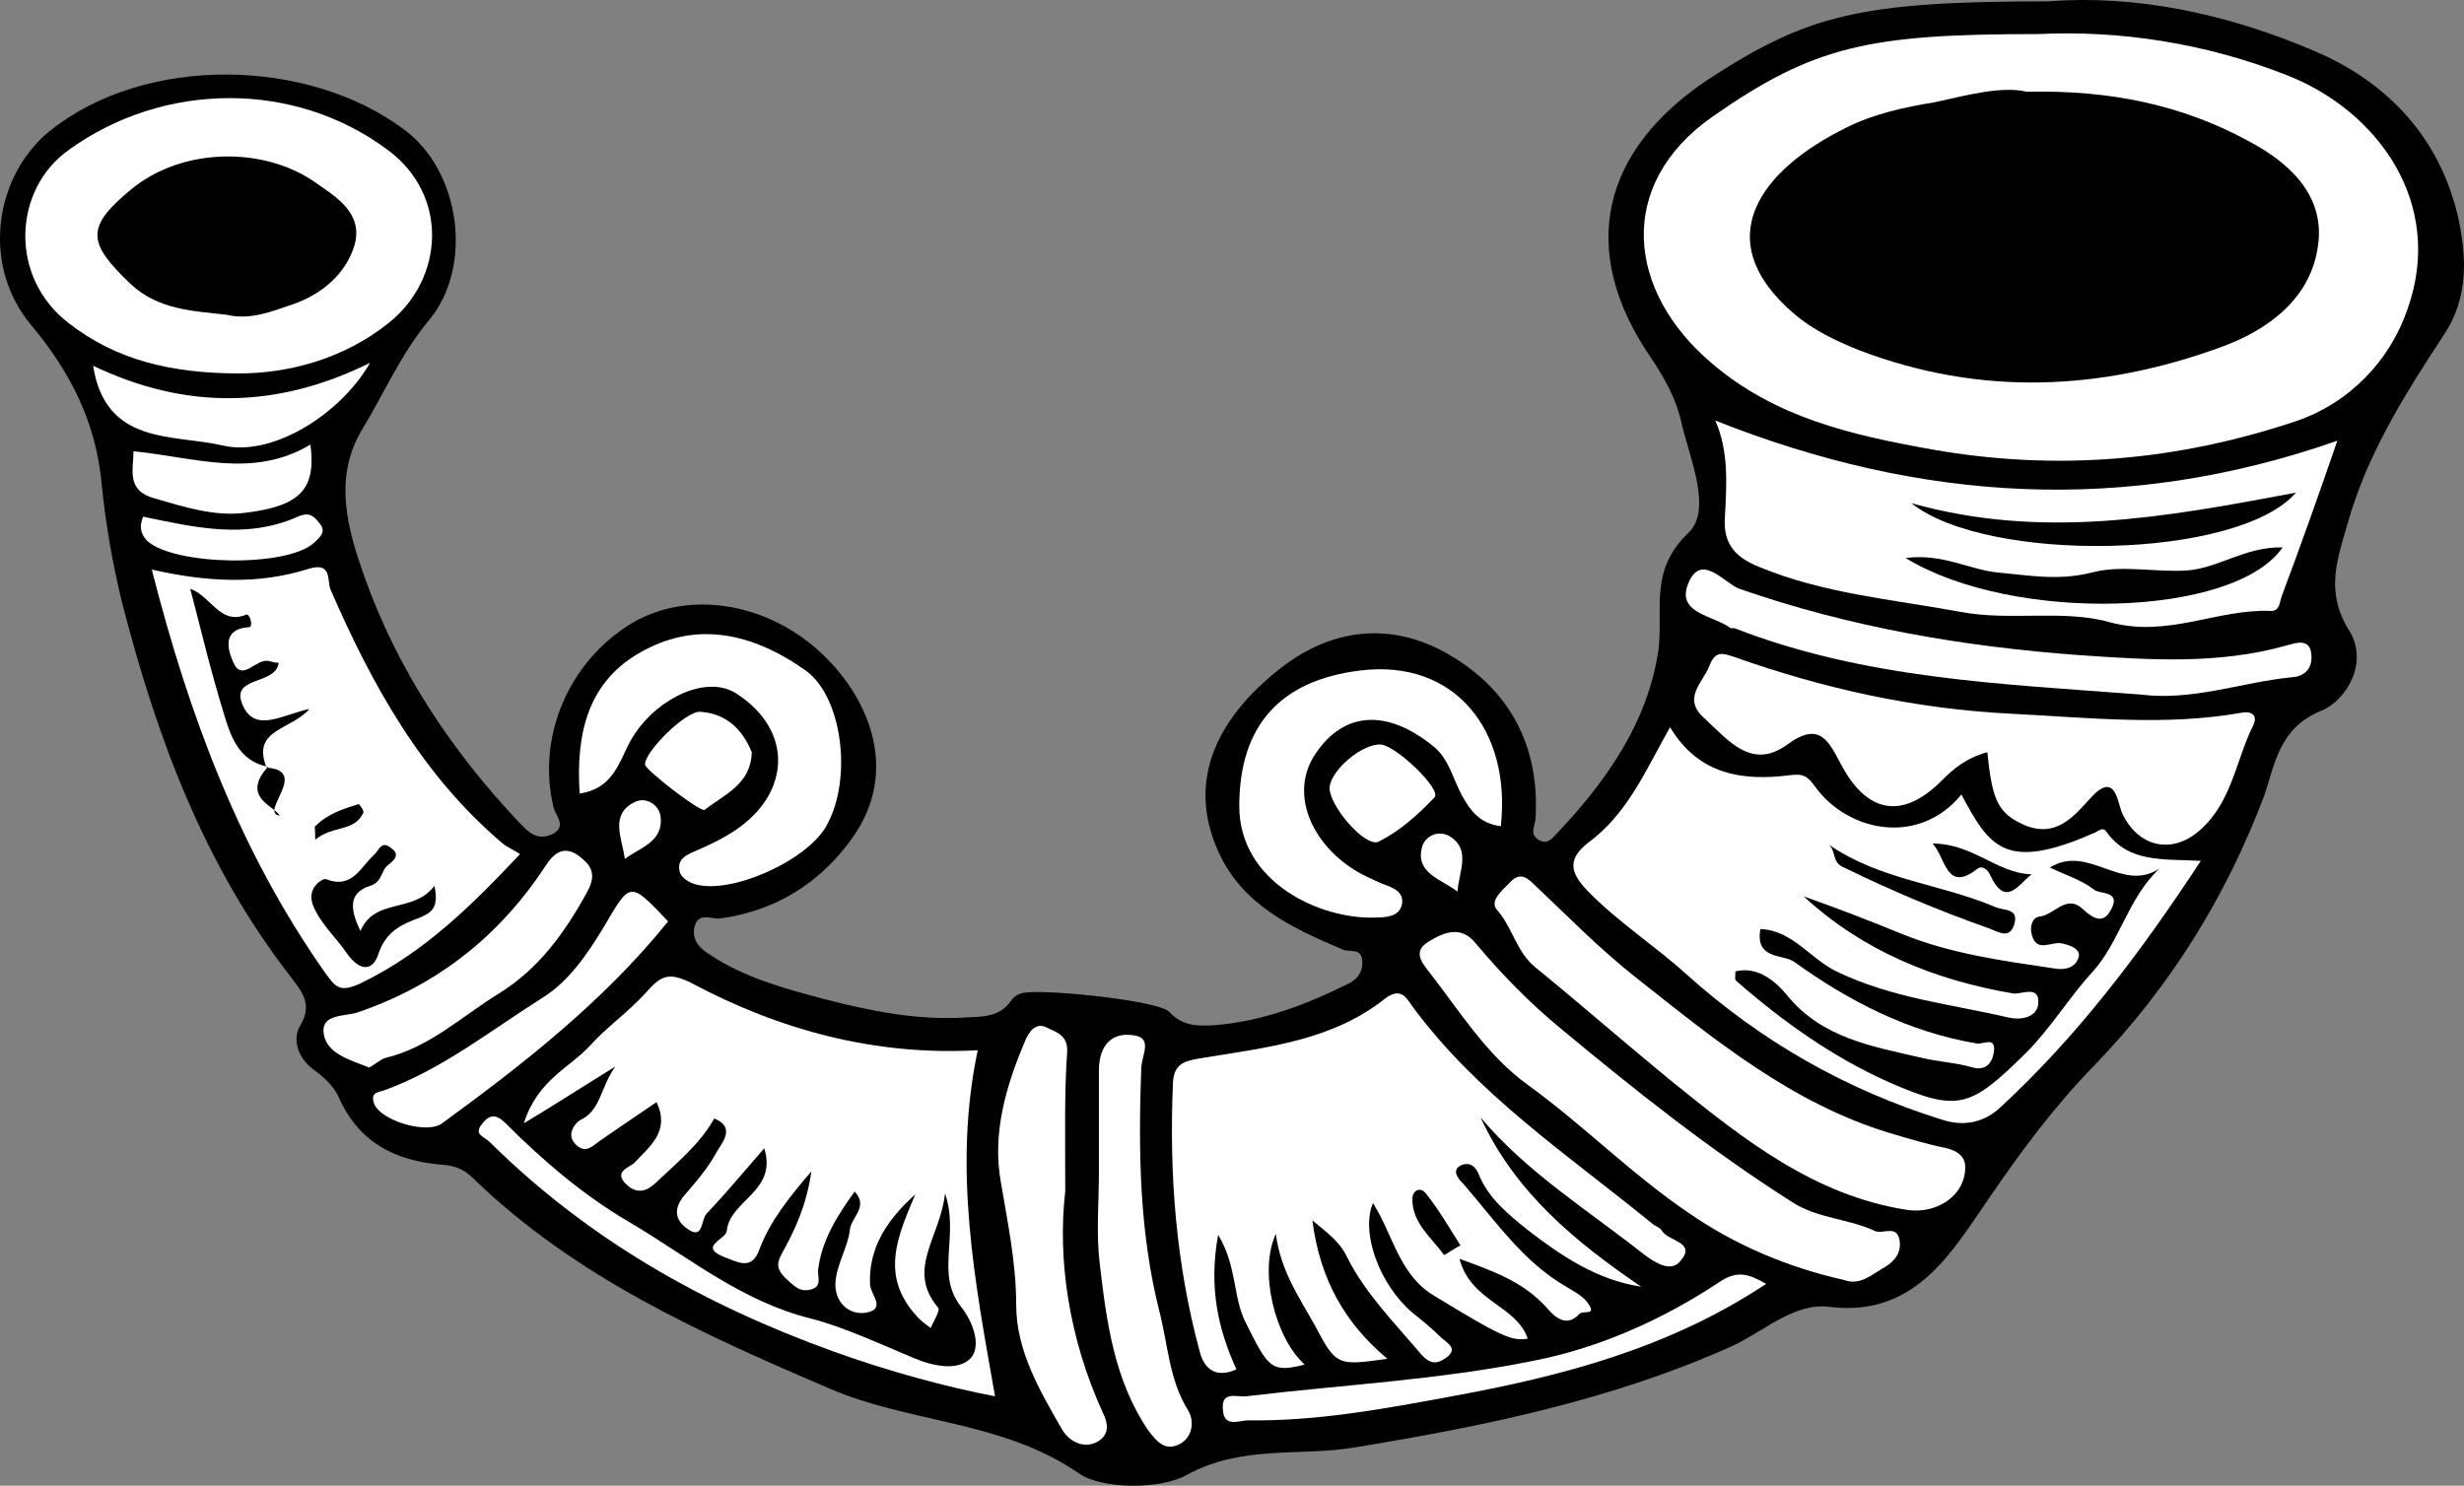 <?xml version="1.0" encoding="UTF-8" standalone="no"?>
<svg
   xmlns:dc="http://purl.org/dc/elements/1.1/"
   xmlns:cc="http://creativecommons.org/ns#"
   xmlns:rdf="http://www.w3.org/1999/02/22-rdf-syntax-ns#"
   xmlns:svg="http://www.w3.org/2000/svg"
   xmlns="http://www.w3.org/2000/svg"
   xmlns:sodipodi="http://sodipodi.sourceforge.net/DTD/sodipodi-0.dtd"
   xmlns:inkscape="http://www.inkscape.org/namespaces/inkscape"
   inkscape:version="1.0 (4035a4f, 2020-05-01)"
   height="154.544"
   width="256.254"
   sodipodi:docname="bugle-horn.svg"
   xml:space="preserve"
   viewBox="0 0 256.254 154.544"
   y="0px"
   x="0px"
   id="Layer_1"
   version="1.1"><rect x="0" y="0" width="256.254" height="154.544" fill="#808080" stroke="none"/><defs
   id="defs9315" /><sodipodi:namedview
   inkscape:current-layer="Layer_1"
   inkscape:window-maximized="0"
   inkscape:window-y="25"
   inkscape:window-x="0"
   inkscape:cy="122.94259"
   inkscape:cx="131.18417"
   inkscape:zoom="2.52"
   fit-margin-bottom="0"
   fit-margin-right="0"
   fit-margin-left="0"
   fit-margin-top="0"
   showgrid="false"
   id="namedview9313"
   inkscape:window-height="480"
   inkscape:window-width="820"
   inkscape:pageshadow="2"
   inkscape:pageopacity="0"
   guidetolerance="10"
   gridtolerance="10"
   objecttolerance="10"
   borderopacity="1"
   bordercolor="#666666"
   pagecolor="#ffffff" />
<style
   id="style9230"
   type="text/css">
  .st0{fill:#FFFFFF;}
  .st1{fill:#000000;}
</style>
<g
   transform="translate(-18.816,-77.057)"
   id="g9310">
	<g
   id="g9308">
		<path
   id="path9232"
   d="m 231.8,77.2 c 9,-0.7 18.5,1.2 27.8,5.2 7.7,3.3 12.9,9.1 14.8,17 0.9,4 1.3,8.5 -1.5,12.6 -4,6.1 -7.9,12.3 -9.9,19.4 -1.1,3.8 -2.4,7.2 0.1,11.2 2.1,3.3 -0.2,7.3 -2.9,8.4 -4.4,1.8 -4.8,5.6 -5.9,8.8 -4,10.6 -9.8,19.9 -17.6,28 -4.2,4.3 -7.7,9 -11.1,14 -3.7,5.3 -7.5,12.3 -16.5,11.2 -3.7,-0.5 -6.9,2.6 -10.2,4.1 -12.5,5.6 -25.7,8.3 -39.1,10.5 -5.8,1 -11.8,-0.3 -17.6,2.9 -2.7,1.5 -8.8,1.5 -11.2,-0.2 -8,-5.5 -17.6,-5.2 -25.9,-8.8 -13.3,-5.7 -26.5,-11.6 -37.1,-21.9 -1,-1 -2,-1.3 -3.3,-1.4 -4.8,-0.4 -8.6,-2.3 -10.7,-7.1 -0.5,-1.1 -1.6,-2.1 -2.6,-2.8 -1.6,-1.2 -2.2,-3.1 -1.4,-4.5 1.4,-2.3 0.2,-3.6 -1,-5.2 -9,-11.6 -13.9,-24.9 -17.5,-38.9 -1,-4.1 -1.7,-8.2 -2.1,-12.2 -0.6,-6.6 -3.3,-11.8 -7.4,-16.7 -5.2,-6.3 -3.7,-15.6 2.1,-20.2 9.8,-7.8 26.6,-7.6 36.7,-0.1 5.9,4.3 7.3,14.3 2.6,19.9 -2.9,3.5 -4.6,7.5 -6.9,11.3 -3.1,5.1 -1.5,10.5 0.2,15.3 3.4,9.6 9,18.1 16.1,25.6 0.9,0.9 1.7,1.9 3.3,1.3 1.8,-0.8 0.5,-2 0.3,-2.8 -1.8,-7.3 1.5,-15.2 8.1,-19.2 5.7,-3.4 13.6,-2.3 19.3,2.7 5.2,4.6 8.8,12.5 3.6,19.7 -3.3,4.6 -7.9,7.5 -13.7,8.3 -0.9,0.1 -2.4,-0.8 -2.7,1.1 -0.2,1.4 0.9,2.2 1.7,2.7 3.6,2.4 7.8,3.5 11.9,4.6 4.7,1.2 9.5,2.2 14.5,1.9 1.9,-0.1 3.7,0 4.9,-1.8 0.2,-0.3 0.6,-0.6 1,-0.7 1.5,-0.6 14.3,0.7 15.4,1.9 1.4,1.5 2.9,1.5 4.7,1.4 5.1,-0.4 9.7,-2.2 14.1,-4.4 0.7,-0.4 1.3,-1 1.3,-2.1 0,-1.7 -1.4,-1 -2.1,-1.4 -5.2,-2.2 -10.4,-4.6 -12.9,-10.2 -3.4,-7.6 0.2,-14 6.2,-18.8 5.4,-4.4 11.8,-5.2 17.9,-1.6 6.3,3.7 9.4,9.6 8.9,17.1 -0.1,0.8 -0.6,1.5 0.3,2.1 0.6,0.4 1.1,0.2 1.5,-0.2 5.4,-5.6 9.9,-11.9 11,-19.6 0.5,-4.2 -1,-8.2 3.1,-12.1 2.5,-2.4 0.2,-7.6 -0.7,-11.4 -0.5,-2.4 -1.7,-4.6 -3.1,-6.7 -7.9,-11.4 -5.1,-21.8 5.9,-29.1 10.3,-6.7 15.7,-8.1 35.3,-8.1 z"
   class="st1" />
		<path
   id="path9234"
   d="m 230.8,80.6 c 8.4,-0.4 17.3,0.9 25.9,4.3 9.4,3.7 16.4,13.3 12.5,24.3 -1.8,5.3 -6,9.8 -11.7,11.7 -12.3,4.1 -24.8,5.2 -37.8,2.9 -8.4,-1.5 -16.2,-3.3 -22.8,-8.9 -8.9,-7.5 -10.1,-18.6 0,-25.7 10.6,-7.4 16.3,-8.6 33.9,-8.6 z"
   class="st0" />
		<path
   id="path9236"
   d="m 172.8,193.3 c 3.6,7.8 9.8,12.9 16.7,17.6 -4.6,-0.7 -8.3,-3.2 -11.8,-5.9 -2,-1.6 -4.1,-3.3 -5.1,-5.8 -0.5,-1.2 -1.3,-1.2 -1.9,-0.9 -1.1,0.6 0.1,1.7 0.3,1.9 3.3,3.8 6.2,8.1 10.7,10.7 1,0.6 2,1.1 2.5,2.1 0.4,0.8 -0.7,0.4 -1.1,0.7 -1.5,1.7 -2.9,0 -3.5,-0.7 -2.4,-2.6 -5.4,-3.7 -9,-5 1.2,4.5 5.9,4.8 7.1,8.3 -1.7,0.3 -2.9,-0.3 -9.8,-4.5 -3.6,-2.2 -4.2,-6.3 -6.3,-9.6 -1.3,3.1 0.7,8.5 4.1,11.4 1,0.8 2,1.6 2.9,2.5 0.6,0.6 2,1.2 0.6,2.2 -0.9,0.6 -1.6,0.8 -2.7,-0.5 -2.7,-3.2 -5.7,-6.2 -7.6,-10 -0.7,-1.5 -1.9,-2.4 -3.6,-3.8 0.8,6.2 3.4,10.7 7.8,14.4 -5.1,0.7 -5.3,0.8 -7.5,-3.4 -1.6,-2.9 -3.6,-5.7 -4.1,-9.6 -1.8,3.9 -0.1,10.8 3,13.6 -3.5,0.9 -3.8,0.3 -6.1,-4.3 -1.4,-2.7 -0.9,-5.9 -2.9,-9.2 -1,5.5 0,9.8 1.9,14 -2,0.9 -3.3,0.1 -3.8,-1.8 -2.5,-9.2 -3.2,-18.5 -2.8,-28 0.1,-2.1 1.3,-2.3 3.1,-2.6 6.7,-1.1 13.5,-1.8 19,-6.2 1.5,-1.1 2.1,-0.2 2.7,0.7 6.8,9.3 16.3,15.6 25,22.7 0.3,0.3 0.8,0.4 1,0.7 0.6,1.2 3.7,1.2 2,3.2 -1,1.3 -2.7,0.2 -4,-0.8 -5.7,-4.5 -12,-8.4 -16.8,-14.1 z"
   class="st0" />
		<path
   id="path9238"
   d="m 192.5,152.7 c 3,5 7.6,5.6 12.4,5 1.5,-0.2 1.9,0.1 2.7,1.2 3.4,4.7 10.8,6.2 15.2,0.8 2.9,5.4 4.5,8.1 13.8,4 0.5,-0.2 0.9,-0.7 1.3,-0.1 2.3,3.2 5.8,2.8 9.8,3 -6.3,9.6 -12.8,18.2 -20.8,25.6 -1.7,1.6 -3.8,2.1 -6.2,1.3 -9.9,-3.1 -18.7,-8.1 -26.5,-15.1 -3.3,-3 -7.1,-5.4 -10.3,-8.7 -1.7,-1.8 -2.2,-3.2 0.1,-5 4.1,-3 6,-7.6 8.5,-12 z"
   class="st0" />
		<path
   id="path9240"
   d="m 117.1,201.2 c -0.5,4.6 -4.1,7.9 -0.7,11.9 0.2,0.3 -0.5,1.4 -0.8,2.1 -0.5,-0.4 -1.1,-0.8 -1.5,-1.3 -3.8,-4.2 -1.9,-8.3 -0.1,-12.6 -2.8,2.5 -4.9,5.5 -4.7,9.4 0.1,1.1 1.7,2.5 -0.4,2.9 -1.9,0.3 -3.3,-1.2 -3.2,-3.1 0.1,-1.9 1.3,-3.7 1.5,-5.5 0.1,-1.3 2,-2.4 0.5,-4 -1.8,2.5 -3.4,5 -3.8,8.1 -0.1,0.7 0.5,1.8 -0.8,2.1 -1.2,0.3 -1.8,-0.5 -2.6,-1.2 -0.8,-0.8 -1,-1.4 -0.4,-2.5 1.4,-2.5 2.6,-5.1 3.1,-8.6 -2.4,2.8 -4.3,5.2 -5.4,8.1 -0.8,2.3 -2.3,1.3 -3.7,0.8 -2.7,-1.1 0.2,-1.8 0.3,-2.7 0.3,-3.2 5.3,-4.1 3.9,-8.6 -2.1,2.4 -4,4.7 -6,6.8 -0.6,0.6 -0.3,2.9 -2.1,1.5 -1.2,-0.9 -1.3,-2 -0.3,-3.3 1.3,-1.5 2.6,-3 3.5,-4.7 0.6,-1 1.9,-2.5 -0.3,-3.4 -1.5,2.7 -4,4.7 -6.2,6.8 -1,0.9 -2,1 -3,0 -1.3,-1.3 0.4,-1.7 0.9,-2.2 1.7,-1.8 3.7,-3.3 2.3,-6.3 -1.9,1.3 -4,2.7 -6,4.1 -0.8,0.6 -1.5,1.3 -2.5,0.2 -1,-1.1 0.3,-2.3 0.5,-2.4 2.2,-1 2.1,-3.3 3.7,-5.6 -3.4,2.1 -6,3.8 -9.5,5.9 1.4,-4.5 4.8,-5.8 6.9,-8.1 1.7,-1.9 4,-3.5 5.8,-5.5 1.5,-1.7 2.3,-2.2 4.7,-1 9.2,4.9 19.1,7.6 29.8,7 -2.6,12.3 -0.3,24.1 1.8,36 -5.2,-1 -11.1,-2.6 -16.9,-4.7 C 92.1,212.8 80,206 69.8,195.9 c -0.7,-0.7 -1.8,-0.8 -0.8,-2 0.8,-1 1.5,-0.9 2.4,0 3.9,3.9 8.1,7.5 12.9,10.3 6.1,3.6 11.6,8.2 18.8,10 3.5,0.9 7.1,2.6 10.7,4.1 2.1,0.9 4.7,1.4 6,0 1.1,-1.3 0.2,-3.8 -1.1,-5.4 -2.6,-3.4 -0.1,-7.3 -1.6,-11.7 z"
   class="st0" />
		<path
   id="path9242"
   d="m 34.6,136.3 c 5.7,1.3 11.1,1.6 16.4,-0.1 2.4,-0.7 1.8,1.3 2.2,2.2 4.3,9.9 9.5,19.3 17.9,26.4 0.5,0.4 1.2,0.7 1.8,1.1 -4.9,5.2 -9.9,10.2 -16.5,13.4 -2.3,1.1 -2.7,0.4 -3.8,-1.1 -8.8,-12.5 -14.1,-26.6 -18,-41.9 z"
   class="st0" />
		<path
   id="path9244"
   d="m 261.9,122.9 c -1.9,5.5 -3.8,10.9 -5.8,16.2 -0.2,0.6 -0.2,1.6 -1.2,1.5 -5.5,-0.2 -10.6,2.8 -16.6,1.2 -4.9,-1.4 -10.4,-0.1 -15.6,-1.1 -7.1,-1.3 -14.3,-1.9 -21,-4.7 -2.2,-0.9 -3.7,-2.2 -3.5,-5.1 0.2,-3.5 0.4,-7 -1,-10.1 21.4,8.5 42.7,9.8 64.7,2.1 z"
   class="st0" />
		<path
   id="path9246"
   d="m 43.7,115.9 c -7.1,0 -12.8,-1.4 -17.7,-5.2 -6.3,-4.8 -5.8,-13.9 -0.1,-18 9.9,-7.2 23.6,-7.3 33.3,0 6.3,4.7 5.8,13.3 0.1,17.9 -4.7,3.8 -10.5,5.3 -15.6,5.3 z"
   class="st0" />
		<path
   id="path9248"
   d="m 225.5,155.3 c -2.2,0.6 -3.5,1.7 -4.8,3 -4,4 -7.7,3.4 -10.4,-1.7 -1.3,-2.4 -2.2,-4.6 -5.6,-2.1 -3.7,2.7 -6.1,-0.4 -8.6,-2.7 -2.4,-2.1 -0.2,-3.7 0.5,-5.5 0.6,-1.6 1.4,-1.3 2.6,-0.9 9.3,3.3 18.8,5.4 28.8,5.9 8,0.4 16,1.3 23.9,-0.1 0.8,-0.2 1.9,0.1 1.2,1.4 -1.8,3.7 -2.2,8 -5.6,10.9 -2.9,2.5 -6.4,1.6 -8,-1.9 -0.5,-1.2 -0.7,-4.4 -3.3,-1.5 -1.8,2 -3.6,4.1 -6.8,2.8 -2.7,-1.2 -3.4,-2.4 -3.9,-7.6 z"
   class="st0" />
		<path
   id="path9250"
   d="m 210.6,210.2 c -5.8,-1.3 -11.3,-3.6 -16.2,-7 -5.9,-4 -10.9,-9.1 -16.7,-13.3 -4.3,-3.1 -7.1,-7.7 -10.3,-11.8 -0.7,-0.9 -1.7,-2.1 0,-3.1 1.6,-1 3.4,-1.7 4.9,0.2 2.7,3.2 5.6,6.2 8.9,8.9 7.7,6.4 15.5,12.6 24,18 2.6,1.7 5.8,1.7 8.6,3 0.9,0.4 2.4,-0.8 2.6,1.2 0.1,1.4 -0.9,2.2 -1.8,2.7 -1.2,0.7 -2.4,1.8 -4,1.2 z"
   class="st0" />
		<path
   id="path9252"
   d="m 223.2,198.3 c 0.1,3.2 -3.1,5.1 -6.1,4.6 -9.6,-1.5 -16.9,-7.3 -24.1,-13.1 -4.9,-4 -9.7,-8.2 -14.6,-12.2 -1.9,-1.6 -2.3,-4.1 -3.9,-5.9 -0.8,-0.9 0.5,-2 1.3,-2.8 0.9,-1 1.6,-0.8 2.5,0.1 3.5,3.3 6.8,6.7 10.6,9.7 8.1,6.4 16.2,13.1 26.4,16.2 2,0.6 4,1.2 6,1.6 1.1,0.3 1.8,0.8 1.9,1.8 z"
   class="st0" />
		<path
   id="path9254"
   d="m 79.1,159.6 c -0.4,-6.1 0.8,-11.4 6,-14.5 6,-3.6 12,-2.2 17.5,1.7 3.8,2.7 4.9,11.2 2.2,16.1 -2,3.7 -10.1,7.3 -13.8,6.1 -0.6,-0.2 -1.4,-0.7 -1.5,-1.3 -0.3,-1.2 0.6,-1.7 1.6,-2.1 3,-1.3 5.9,-2.8 7.6,-5.7 2.3,-4.1 0.6,-8.2 -3.3,-10.7 -3.1,-2 -8.1,0.5 -10.5,4.1 -1.6,2.2 -1.8,5.7 -5.8,6.3 z"
   class="st0" />
		<path
   id="path9256"
   d="m 174.9,163 c -2.3,-0.3 -3.2,-1.7 -4.1,-3.3 -0.9,-1.7 -1.3,-3.7 -2.9,-5 -4.8,-3.9 -9.3,-3.7 -12.3,0.8 -2.6,3.9 -0.6,8.9 3.7,11.8 1,0.7 2.2,1.2 3.3,1.7 1.2,0.4 2.3,0.9 2,2.2 -0.3,1.2 -1.6,1.3 -2.8,1.3 -5.6,0.2 -14.1,-3.6 -14.1,-11.6 0,-8.4 4.3,-13.1 12.6,-14.1 9.8,-1.2 15.7,6.2 14.6,16.2 z"
   class="st0" />
		<path
   id="path9258"
   d="m 241.4,149.3 c -14.3,-1.1 -28.6,-1.6 -42.2,-6.9 -0.1,0 -0.3,0 -0.4,0 -1.7,-1.3 -5.5,-1.5 -4.5,-4.4 1.3,-3.7 3.8,-0.3 5.4,0.3 11.5,4 23.2,6 35.3,6.9 7.3,0.5 14.5,1 21.6,-1 0.8,-0.2 2.5,-0.9 2.6,1 0.1,1.3 -0.6,2.2 -2,2.3 -5.2,0.5 -10.3,2.5 -15.8,1.8 z"
   class="st0" />
		<path
   id="path9260"
   d="m 129.6,201 c -0.8,6.9 0.3,15.2 4,23.2 0.6,1.3 0.4,2.3 -0.8,2.9 -1.5,0.7 -2.9,-0.3 -3.5,-1.3 -2.3,-4 -4.8,-8.2 -4.8,-13 0,-4.4 -0.9,-8.6 -1.6,-12.8 -0.9,-5 0.5,-9.9 2.5,-14.6 0.4,-1 1.1,-2 2.2,-1.5 0.9,0.5 2.3,0.7 2.2,2.6 -0.3,4.2 -0.2,8.5 -0.2,14.5 z"
   class="st0" />
		<path
   id="path9262"
   d="m 133.1,199.1 c 0,-3.6 0,-7.1 0,-10.7 0,-2.2 1,-3.8 3.1,-3.7 2.8,0.1 1.3,2 1.3,3.6 -0.3,8.5 -0.2,16.9 1.9,25.2 0.9,3.5 1,7.1 3,10.3 0.7,1.2 0.4,3 -1.2,3.6 -1.3,0.5 -2.1,-0.4 -3,-1.6 -3.5,-5.2 -4.3,-11.2 -5,-17.2 -0.4,-3.2 -0.1,-6.4 -0.1,-9.5 z"
   class="st0" />
		<path
   id="path9264"
   d="m 57.2,188.1 c -2,-0.8 -4.3,-1.4 -4.7,-3.4 -0.4,-2.2 2.1,-1.9 3.4,-2.3 8.3,-2.8 14.8,-7.9 19.6,-15.2 0.9,-1.4 1.9,-2.2 3.4,-1.2 1.2,0.9 2.1,1.8 1,3.8 -2.3,4.2 -5,8 -9.2,10.6 -3.9,2.4 -7.2,5.6 -11.8,6.7 -0.6,0.2 -1.1,0.7 -1.7,1 z"
   class="st0" />
		<path
   id="path9266"
   d="m 88.3,172.9 c -6.7,8.3 -15,14.8 -23.5,21 -1.6,1.2 -6.5,-0.3 -7.1,-2.1 -0.3,-1 0.2,-1.1 1,-1.3 6.1,-2.2 11.2,-6.3 16.6,-9.7 2.7,-1.7 4.6,-4.5 6.3,-7.3 2.8,-4.8 2.7,-4.8 6.7,-0.6 z"
   class="st0" />
		<path
   id="path9268"
   d="m 202.5,210.6 c -10.1,6.7 -21.2,9.6 -32.7,11.7 -7,1.3 -14,2.6 -21.2,2.5 -0.9,0 -2.5,0.8 -2.6,-1.1 -0.2,-2 1.4,-1.3 2.4,-1.4 10,-1.2 20.1,-1.7 29.9,-3.7 6.7,-1.3 13.3,-4.2 19.2,-8.1 2,-1.4 3.2,-0.9 5,0.1 z"
   class="st0" />
		<path
   id="path9270"
   d="m 57.3,114.8 c -3.1,5.4 -10.2,9.8 -15.3,8.6 -5.2,-1.2 -12.2,0 -13.5,-8.3 9.6,4.6 19.1,4.5 28.8,-0.3 z"
   class="st0" />
		<path
   id="path9272"
   d="m 32.7,124 c 6.3,0.6 12.4,2.9 18.4,-0.7 0.6,4.6 -1,6.4 -6.8,7.1 -3.2,0.4 -6.3,-0.6 -9.4,-1.5 -3,-0.8 -2.2,-3 -2.2,-4.9 z"
   class="st0" />
		<path
   id="path9274"
   d="m 162.4,154.5 c 1.6,0.1 6.4,4.7 5.6,5.5 -1.7,1.8 -3.6,3.5 -5.8,4.6 -1.4,0.7 -5.3,-3.9 -5.1,-5.7 0.2,-1.8 3.4,-4.5 5.3,-4.4 z"
   class="st0" />
		<path
   id="path9276"
   d="m 97,155.3 c -0.1,3.4 -2.9,4.4 -4.9,6 -0.4,0.3 -6.1,-4.1 -6.2,-4.7 -0.1,-1.3 4.3,-5.7 5.8,-5.5 2.8,0.2 4.4,2 5.3,4.2 z"
   class="st0" />
		<path
   id="path9278"
   d="m 33.7,130.8 c 5.3,1.1 10.7,2.4 16.1,0 1.3,-0.6 1.8,0.1 2.4,0.9 0.5,0.8 -0.2,1.3 -0.7,1.8 -2.8,2.6 -14.6,2.4 -17.4,-0.2 -0.7,-0.8 -0.8,-1.5 -0.4,-2.5 z"
   class="st0" />
		<path
   id="path9280"
   d="m 83.8,166.4 c -0.3,-2.2 -1.6,-4.6 1,-5.9 1.1,-0.6 2.5,0.2 2.7,1.4 0.4,2.7 -2.1,3.3 -3.7,4.5 z"
   class="st0" />
		<path
   id="path9282"
   d="m 170.4,169.8 c -1.7,-1.3 -4.4,-1.9 -3.7,-4.6 0.3,-1.2 1.7,-1.8 2.8,-1.2 2.4,1.4 1,3.8 0.9,5.8 z"
   class="st0" />
		<path
   id="path9284"
   d="m 229.6,86.6 c 8.7,-0.2 16.2,1.4 23,5.1 4.2,2.2 8,5.6 7.3,10.8 -0.7,5.6 -5.2,8.9 -10.2,10.7 -12.4,4.5 -24.9,5.1 -37.5,0.3 -2.5,-1 -4.8,-2.1 -6.8,-3.8 -9,-7.7 -3.5,-15 5.5,-19.4 2.8,-1.4 6,-2.1 9.1,-2.6 3.6,-0.8 7,-1.7 9.6,-1.1 z"
   class="st1" />
		<path
   id="path9286"
   d="m 170.7,206.6 c -0.6,0.3 -1.6,1 -1.7,1 -1.3,-1.8 -3.3,-3.3 -3.3,-5.8 0,-1 0.9,-1.3 1.4,-0.6 1.3,1.6 2.4,3.5 3.6,5.4 z"
   class="st1" />
		<path
   id="path9288"
   d="m 243.4,167.4 c -3.3,3.1 -4.1,7.6 -7,10.8 -2.4,2.6 -4.3,5.8 -6.9,8.4 -5.8,5.7 -7,6.2 -14.3,3 -5.8,-2.6 -11,-6.3 -15.8,-10.5 -0.2,-0.1 -0.1,-0.5 -0.1,-1 2.4,-0.6 4.3,1.2 5.3,2.4 3.7,4.6 9,5.4 14.1,6.6 1.7,0.4 3.6,0.5 5.3,1 1.5,0.4 2.1,-0.7 2.2,-1.8 0.1,-1.4 -1.1,-0.6 -1.8,-0.7 -7.1,-1.2 -13.3,-4.4 -19,-8.5 -1.1,-0.8 -4.1,-0.2 -3.5,-3.4 3.3,0.1 5.2,3.1 7.9,4.4 5.8,2.8 11.9,3.4 17.9,4.8 1.3,0.3 3,0 3.1,-1.5 0.1,-1.9 -1.7,-0.9 -2.6,-1 -8.2,-1.4 -15.6,-4.4 -21.8,-10.1 3.4,1.2 6.8,2.5 10.2,3.9 5.2,2.1 10.5,2.8 15.9,3.6 1.1,0.2 2.2,-0.1 2.5,-1.2 0.2,-0.8 -0.8,-1.2 -1.7,-1.4 -1.1,-0.3 -2.7,1.1 -3.2,-1 -0.2,-0.8 0.1,-1.7 0.8,-1.8 1.5,-0.1 2.8,-2.4 4.5,-0.8 1.2,1.1 2.2,1.6 3,0 1,-1.9 -1.2,-1.5 -1.8,-2 -1.3,-1 -2.9,-1.5 -4.6,-2.3 4,-2.5 7.5,2.7 11.4,0.1 z"
   class="st1" />
		<path
   id="path9290"
   d="m 209,164.9 c 5.3,3.7 11.7,4.1 17.3,6.5 0.9,0.4 2.5,0.1 2,1.8 -0.5,1.6 -1.6,0.8 -2.7,0.4 -5.1,-1.8 -10.1,-3.9 -15,-6.3 -1.3,-0.5 -0.8,-1.7 -1.6,-2.4 z"
   class="st1" />
		<path
   id="path9292"
   d="m 219.8,164.8 c 4.2,0 6.7,3.1 10.3,3.2 -1.4,1.1 -2.7,3.5 -4.3,0.1 -0.3,-0.7 -0.9,-1 -1.3,-0.7 -3.3,2.6 -3.3,-1.1 -4.7,-2.6 z"
   class="st1" />
		<path
   id="path9294"
   d="m 46.6,156.8 c -2.9,-0.6 -3.8,-3.1 -4.5,-5.5 -1.3,-4.2 -2.3,-8.4 -3.5,-13 2.2,0.8 3.1,3.8 5.8,2.7 0.4,-0.2 0.8,1.3 0.3,1.3 -3.1,0.2 -2,2.8 -1.6,3.7 0.9,2 2.3,-0.4 3.6,-0.2 0.4,0.1 0.7,0.2 1.1,0.2 -0.3,2.4 -5.2,1.3 -3.7,4.5 1.3,2.8 4.1,0.9 6.9,0.3 -1.9,2.2 -6,2.1 -4.5,6 z"
   class="st1" />
		<path
   id="path9296"
   d="m 64,169.2 c 0.5,2.4 -0.4,2.8 -1.5,3.3 -1.9,0.7 -3.5,1.4 -4.3,3.7 -0.5,1.7 -1.8,2.2 -3.4,-0.1 -1.1,-1.6 -2.6,-2.9 -3.4,-4.8 -0.8,-1.9 1,-2.9 1.3,-2.8 2.8,1.1 3.6,-1.3 5.1,-2.6 0.4,-0.4 0.7,-1.4 1.6,-0.7 1.2,0.8 0.3,1.4 -0.3,1.9 -0.7,0.6 -0.5,1.7 -1.8,2.1 -2.5,0.8 -1.9,2.8 -1,4.7 1.5,-3.5 5.5,-1.8 7.7,-4.7 z"
   class="st1" />
		<path
   id="path9298"
   d="m 46.5,156.9 c 4.6,0.3 -0.8,4.7 1.4,5 -0.5,-1 -4.1,-1.9 -1.2,-5.1 -0.1,0 -0.2,0.1 -0.2,0.1 z"
   class="st1" />
		<path
   id="path9300"
   d="m 51.6,164.4 c 0,-1.2 -0.1,-1.4 0,-1.4 1.3,-1.3 2.9,-1.8 4.5,-2.3 0.1,0 0.6,0.7 0.5,0.9 -0.9,2 -3.2,1.3 -5,2.8 z"
   class="st1" />
		<path
   id="path9302"
   d="m 256.2,134 c -5,7.3 -28.1,7.9 -39.2,1.1 3.8,-0.5 6.6,1.2 9.5,1.5 3.3,0.3 6.4,0.9 9.9,0 3.1,-0.8 6.5,0 9.8,-0.2 3.3,-0.2 6.1,-2.5 10,-2.4 z"
   class="st1" />
		<path
   id="path9304"
   d="m 257.6,128.3 c -6.1,7 -32.1,7.4 -40,1.1 13.6,3.8 26.2,1.5 40,-1.1 z"
   class="st1" />
		<path
   id="path9306"
   d="m 42.4,109.8 c -3.5,-0.4 -7.1,-0.5 -10,-3.2 -4.5,-4.3 -4.7,-5.9 0,-9.8 5.4,-4.5 14,-4.5 19.3,-0.7 2,1.4 4.9,3.1 4,6.4 -0.9,3.1 -3.5,5.2 -6.4,6.2 -2.1,0.7 -4.4,1.7 -6.9,1.1 z"
   class="st1" />
	</g>
</g>
</svg>
